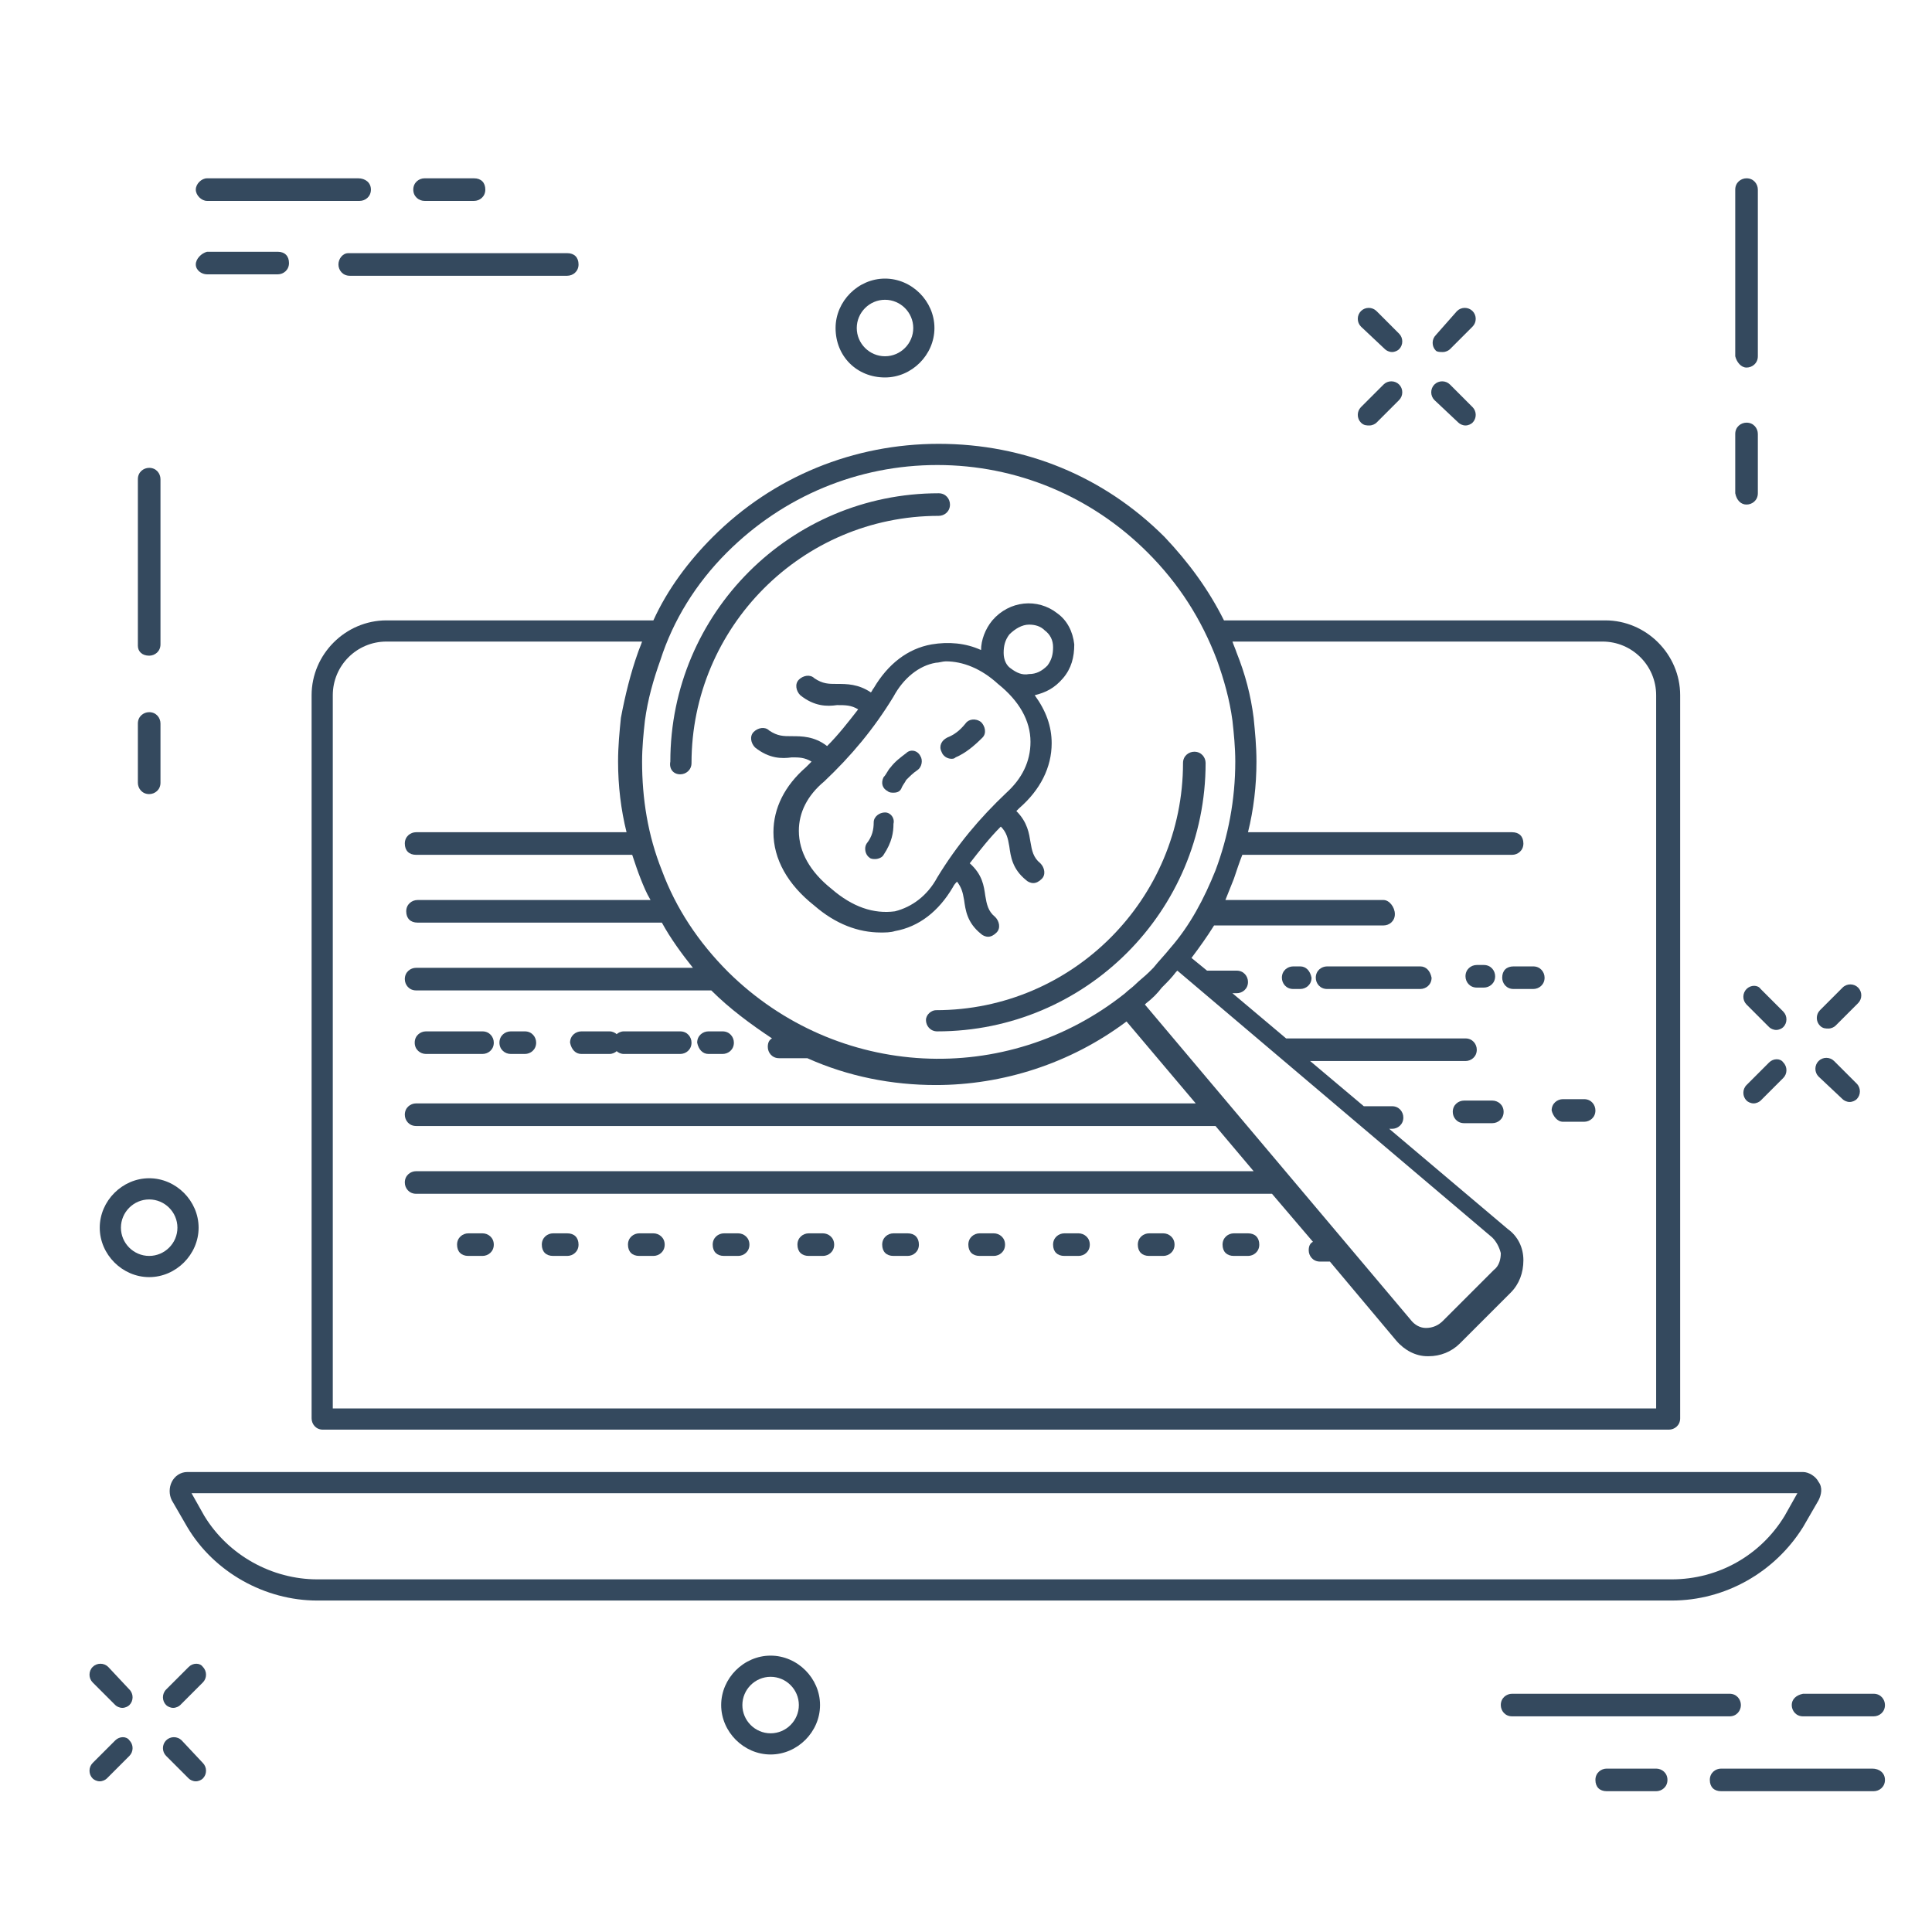 <?xml version="1.0" encoding="UTF-8"?>
<svg width="140px" height="140px" viewBox="0 0 140 140" version="1.1" xmlns="http://www.w3.org/2000/svg" xmlns:xlink="http://www.w3.org/1999/xlink">
    <!-- Generator: Sketch 42 (36781) - http://www.bohemiancoding.com/sketch -->
    <title>cyber-security-professionals</title>
    <desc>Created with Sketch.</desc>
    <defs></defs>
    <g id="Page-1" stroke="none" stroke-width="1" fill="#34495e" fill-rule="evenodd">
        <g id="cyber-security-professionals" fill-rule="nonzero" fill="#34495e">
            <g id="noun_749530_cc" transform="translate(6, 12)">
                <g id="noun_750008_cc">
                    <g id="Page-1">
                        <g id="noun_750008_cc">
                            <g id="Group">
                                <path d="M94.361,13.305 C94.463,13.407 94.668,13.509 94.873,13.509 C95.077,13.509 95.282,13.407 95.384,13.305 C95.691,12.998 95.691,12.486 95.384,12.179 L93.747,10.541 C93.44,10.234 92.928,10.234 92.621,10.541 C92.314,10.848 92.314,11.36 92.621,11.667 L94.361,13.305 Z" id="Shape"></path>
                                <path d="M99.683,18.627 C99.785,18.729 99.99,18.831 100.195,18.831 C100.399,18.831 100.604,18.729 100.706,18.627 C101.013,18.32 101.013,17.808 100.706,17.501 L99.069,15.863 C98.762,15.556 98.25,15.556 97.943,15.863 C97.636,16.17 97.636,16.682 97.943,16.989 L99.683,18.627 Z" id="Shape"></path>
                                <path d="M93.235,18.831 C93.44,18.831 93.645,18.729 93.747,18.627 L95.384,16.989 C95.691,16.682 95.691,16.17 95.384,15.863 C95.077,15.556 94.566,15.556 94.259,15.863 L92.621,17.501 C92.314,17.808 92.314,18.32 92.621,18.627 C92.826,18.831 93.03,18.831 93.235,18.831 Z" id="Shape"></path>
                                <path d="M98.557,13.509 C98.762,13.509 98.966,13.407 99.069,13.305 L100.706,11.667 C101.013,11.36 101.013,10.848 100.706,10.541 C100.399,10.234 99.888,10.234 99.58,10.541 L98.045,12.281 C97.738,12.588 97.738,13.1 98.045,13.407 C98.148,13.509 98.352,13.509 98.557,13.509 Z" id="Shape"></path>
                                <path d="M1.842,108.791 C1.535,108.484 1.023,108.484 0.716,108.791 C0.409,109.098 0.409,109.61 0.716,109.917 L2.354,111.555 C2.456,111.657 2.661,111.759 2.866,111.759 C3.07,111.759 3.275,111.657 3.377,111.555 C3.684,111.248 3.684,110.736 3.377,110.429 L1.842,108.791 Z" id="Shape"></path>
                                <path d="M7.164,114.113 C6.857,113.806 6.345,113.806 6.038,114.113 C5.731,114.42 5.731,114.932 6.038,115.239 L7.676,116.877 C7.778,116.979 7.983,117.081 8.188,117.081 C8.392,117.081 8.597,116.979 8.699,116.877 C9.006,116.57 9.006,116.058 8.699,115.751 L7.164,114.113 Z" id="Shape"></path>
                                <path d="M2.354,114.113 L0.716,115.751 C0.409,116.058 0.409,116.57 0.716,116.877 C0.819,116.979 1.023,117.081 1.228,117.081 C1.433,117.081 1.637,116.979 1.74,116.877 L3.377,115.239 C3.684,114.932 3.684,114.42 3.377,114.113 C3.173,113.806 2.661,113.806 2.354,114.113 Z" id="Shape"></path>
                                <path d="M7.676,108.791 L6.038,110.429 C5.731,110.736 5.731,111.248 6.038,111.555 C6.141,111.657 6.345,111.759 6.55,111.759 C6.755,111.759 6.959,111.657 7.062,111.555 L8.699,109.917 C9.006,109.61 9.006,109.098 8.699,108.791 C8.495,108.484 7.983,108.484 7.676,108.791 Z" id="Shape"></path>
                                <path d="M120.561,59.666 C120.254,59.973 120.254,60.485 120.561,60.792 L122.198,62.43 C122.301,62.532 122.505,62.634 122.71,62.634 C122.915,62.634 123.12,62.532 123.222,62.43 C123.529,62.123 123.529,61.611 123.222,61.304 L121.584,59.666 C121.38,59.359 120.868,59.359 120.561,59.666 Z" id="Shape"></path>
                                <path d="M127.52,67.649 C127.623,67.752 127.827,67.854 128.032,67.854 C128.237,67.854 128.441,67.752 128.544,67.649 C128.851,67.342 128.851,66.83 128.544,66.523 L126.906,64.886 C126.599,64.579 126.088,64.579 125.78,64.886 C125.473,65.193 125.473,65.705 125.78,66.012 L127.52,67.649 Z" id="Shape"></path>
                                <path d="M122.198,64.988 L120.561,66.626 C120.254,66.933 120.254,67.445 120.561,67.752 C120.663,67.854 120.868,67.956 121.073,67.956 C121.277,67.956 121.482,67.854 121.584,67.752 L123.222,66.114 C123.529,65.807 123.529,65.295 123.222,64.988 C123.017,64.681 122.505,64.681 122.198,64.988 Z" id="Shape"></path>
                                <path d="M126.497,62.532 C126.702,62.532 126.906,62.43 127.009,62.327 L128.646,60.69 C128.953,60.383 128.953,59.871 128.646,59.564 C128.339,59.257 127.827,59.257 127.52,59.564 L125.883,61.202 C125.576,61.509 125.576,62.02 125.883,62.327 C126.088,62.532 126.292,62.532 126.497,62.532 Z" id="Shape"></path>
                                <path d="M4.81,35.513 C5.22,35.513 5.629,35.206 5.629,34.695 L5.629,22.72 C5.629,22.311 5.322,21.902 4.81,21.902 C4.401,21.902 3.991,22.209 3.991,22.72 L3.991,34.797 C3.991,35.206 4.298,35.513 4.81,35.513 Z" id="Shape"></path>
                                <path d="M4.81,45.543 C5.22,45.543 5.629,45.236 5.629,44.724 L5.629,40.426 C5.629,40.016 5.322,39.607 4.81,39.607 C4.401,39.607 3.991,39.914 3.991,40.426 L3.991,44.724 C3.991,45.134 4.298,45.543 4.81,45.543 Z" id="Shape"></path>
                                <path d="M120.561,14.635 C120.97,14.635 121.38,14.328 121.38,13.816 L121.38,1.74 C121.38,1.33 121.073,0.921 120.561,0.921 C120.152,0.921 119.742,1.228 119.742,1.74 L119.742,13.816 C119.845,14.226 120.152,14.635 120.561,14.635 Z" id="Shape"></path>
                                <path d="M120.561,24.562 C120.97,24.562 121.38,24.255 121.38,23.744 L121.38,19.445 C121.38,19.036 121.073,18.627 120.561,18.627 C120.152,18.627 119.742,18.934 119.742,19.445 L119.742,23.744 C119.845,24.255 120.152,24.562 120.561,24.562 Z" id="Shape"></path>
                                <path d="M58.131,15.352 C60.076,15.352 61.713,13.714 61.713,11.77 C61.713,9.825 60.076,8.188 58.131,8.188 C56.187,8.188 54.549,9.825 54.549,11.77 C54.549,13.816 56.084,15.352 58.131,15.352 Z M58.131,9.723 C59.257,9.723 60.178,10.644 60.178,11.77 C60.178,12.895 59.257,13.816 58.131,13.816 C57.005,13.816 56.084,12.895 56.084,11.77 C56.084,10.644 57.005,9.723 58.131,9.723 Z" id="Shape"></path>
                                <path d="M49.841,107.973 C47.897,107.973 46.259,109.61 46.259,111.555 C46.259,113.499 47.897,115.137 49.841,115.137 C51.786,115.137 53.423,113.499 53.423,111.555 C53.423,109.61 51.786,107.973 49.841,107.973 Z M49.841,113.602 C48.716,113.602 47.795,112.68 47.795,111.555 C47.795,110.429 48.716,109.508 49.841,109.508 C50.967,109.508 51.888,110.429 51.888,111.555 C51.888,112.68 50.967,113.602 49.841,113.602 Z" id="Shape"></path>
                                <path d="M8.392,76.963 C8.392,75.018 6.755,73.38 4.81,73.38 C2.866,73.38 1.228,75.018 1.228,76.963 C1.228,78.907 2.866,80.545 4.81,80.545 C6.755,80.545 8.392,78.907 8.392,76.963 Z M4.81,79.009 C3.684,79.009 2.763,78.088 2.763,76.963 C2.763,75.837 3.684,74.916 4.81,74.916 C5.936,74.916 6.857,75.837 6.857,76.963 C6.857,78.088 5.936,79.009 4.81,79.009 Z" id="Shape"></path>
                                <path d="M18.524,7.164 C18.524,7.573 18.831,7.983 19.343,7.983 L35.104,7.983 C35.513,7.983 35.923,7.676 35.923,7.164 C35.923,6.652 35.616,6.345 35.104,6.345 L19.241,6.345 C18.831,6.345 18.524,6.755 18.524,7.164 Z" id="Shape"></path>
                                <path d="M9.006,7.88 L14.123,7.88 C14.533,7.88 14.942,7.573 14.942,7.062 C14.942,6.55 14.635,6.243 14.123,6.243 L9.006,6.243 C8.597,6.345 8.188,6.755 8.188,7.164 C8.188,7.573 8.597,7.88 9.006,7.88 Z" id="Shape"></path>
                                <path d="M9.006,2.559 L20.059,2.559 C20.469,2.559 20.878,2.252 20.878,1.74 C20.878,1.228 20.469,0.921 19.957,0.921 L9.006,0.921 C8.597,0.921 8.188,1.33 8.188,1.74 C8.188,2.149 8.597,2.559 9.006,2.559 Z" id="Shape"></path>
                                <path d="M24.767,2.559 L28.349,2.559 C28.759,2.559 29.168,2.252 29.168,1.74 C29.168,1.228 28.861,0.921 28.349,0.921 L24.767,0.921 C24.358,0.921 23.948,1.228 23.948,1.74 C23.948,2.252 24.358,2.559 24.767,2.559 Z" id="Shape"></path>
                                <path d="M120.152,111.555 C120.152,111.145 119.845,110.736 119.333,110.736 L103.572,110.736 C103.162,110.736 102.753,111.043 102.753,111.555 C102.753,111.964 103.06,112.373 103.572,112.373 L119.333,112.373 C119.845,112.373 120.152,111.964 120.152,111.555 Z" id="Shape"></path>
                                <path d="M123.836,111.555 C123.836,111.964 124.143,112.373 124.655,112.373 L129.772,112.373 C130.181,112.373 130.591,112.066 130.591,111.555 C130.591,111.145 130.284,110.736 129.772,110.736 L124.655,110.736 C124.143,110.838 123.836,111.145 123.836,111.555 Z" id="Shape"></path>
                                <path d="M129.67,116.16 L118.719,116.16 C118.309,116.16 117.9,116.467 117.9,116.979 C117.9,117.491 118.207,117.798 118.719,117.798 L129.772,117.798 C130.181,117.798 130.591,117.491 130.591,116.979 C130.591,116.467 130.181,116.16 129.67,116.16 Z" id="Shape"></path>
                                <path d="M114.011,116.16 L110.429,116.16 C110.02,116.16 109.61,116.467 109.61,116.979 C109.61,117.491 109.917,117.798 110.429,117.798 L114.011,117.798 C114.42,117.798 114.83,117.491 114.83,116.979 C114.83,116.467 114.42,116.16 114.011,116.16 Z" id="Shape"></path>
                                <path d="M22.004,32.955 C19.036,32.955 16.58,35.411 16.58,38.379 L16.58,90.779 C16.58,91.188 16.887,91.598 17.398,91.598 L114.932,91.598 C115.341,91.598 115.751,91.291 115.751,90.779 L115.751,38.379 C115.751,35.411 113.295,32.955 110.327,32.955 L82.694,32.955 C81.568,30.703 80.135,28.759 78.395,26.916 C73.995,22.516 68.263,20.162 62.02,20.162 C55.88,20.162 50.046,22.516 45.645,26.916 C43.905,28.656 42.37,30.703 41.347,32.955 L22.004,32.955 Z M110.122,34.49 C112.271,34.49 114.011,36.23 114.011,38.379 L114.011,90.062 L18.115,90.062 L18.115,38.379 C18.115,36.23 19.855,34.49 22.004,34.49 L40.528,34.49 C40.426,34.797 40.323,35.002 40.221,35.309 C39.709,36.741 39.3,38.379 38.993,40.016 C38.891,41.04 38.788,42.063 38.788,43.189 L38.788,43.189 C38.788,44.929 38.993,46.669 39.402,48.306 L24.153,48.306 C23.744,48.306 23.334,48.613 23.334,49.125 C23.334,49.637 23.641,49.944 24.153,49.944 L39.812,49.944 C40.016,50.558 40.221,51.172 40.426,51.684 C40.63,52.195 40.835,52.707 41.142,53.219 L33.671,53.219 L24.255,53.219 C23.846,53.219 23.437,53.526 23.437,54.038 C23.437,54.549 23.744,54.856 24.255,54.856 L33.671,54.856 L41.961,54.856 C42.575,55.982 43.394,57.108 44.212,58.131 L24.153,58.131 C23.744,58.131 23.334,58.438 23.334,58.95 C23.334,59.359 23.641,59.769 24.153,59.769 L45.543,59.769 L45.543,59.769 C46.873,61.099 48.409,62.225 49.944,63.248 C49.739,63.351 49.637,63.555 49.637,63.862 C49.637,64.272 49.944,64.681 50.455,64.681 L52.502,64.681 L52.502,64.681 C55.47,66.012 58.643,66.626 61.816,66.626 C66.626,66.626 71.538,65.091 75.632,62.02 L80.647,67.956 L24.153,67.956 C23.744,67.956 23.334,68.263 23.334,68.775 C23.334,69.184 23.641,69.594 24.153,69.594 L81.977,69.594 L82.08,69.594 L84.843,72.869 L24.153,72.869 C23.744,72.869 23.334,73.176 23.334,73.688 C23.334,74.097 23.641,74.506 24.153,74.506 L86.173,74.506 L89.141,77.986 C88.937,78.088 88.834,78.293 88.834,78.6 C88.834,79.009 89.141,79.419 89.653,79.419 L90.37,79.419 L95.18,85.15 C95.794,85.866 96.612,86.276 97.431,86.276 L97.534,86.276 C98.352,86.276 99.171,85.969 99.785,85.355 L103.47,81.67 C104.084,81.056 104.391,80.237 104.391,79.316 C104.391,78.395 103.981,77.577 103.265,77.065 L94.668,69.798 L94.873,69.798 C95.282,69.798 95.691,69.491 95.691,68.98 C95.691,68.57 95.384,68.161 94.873,68.161 L92.826,68.161 L92.826,68.161 L88.937,64.886 L100.195,64.886 C100.604,64.886 101.013,64.579 101.013,64.067 C101.013,63.658 100.706,63.248 100.195,63.248 L87.197,63.248 L83.308,59.973 L83.615,59.973 C84.024,59.973 84.434,59.666 84.434,59.155 C84.434,58.745 84.127,58.336 83.615,58.336 L81.568,58.336 C81.568,58.336 81.568,58.336 81.466,58.336 L80.34,57.415 C80.954,56.596 81.466,55.88 81.977,55.061 L94.259,55.061 C94.668,55.061 95.077,54.754 95.077,54.242 C95.077,53.73 94.668,53.219 94.259,53.219 L82.796,53.219 C83.001,52.707 83.205,52.195 83.41,51.684 C83.615,51.07 83.82,50.455 84.024,49.944 L103.572,49.944 C103.981,49.944 104.391,49.637 104.391,49.125 C104.391,48.613 104.084,48.306 103.572,48.306 L84.434,48.306 C84.843,46.669 85.048,44.929 85.048,43.189 C85.048,42.063 84.945,41.04 84.843,40.016 C84.638,38.379 84.229,36.844 83.615,35.309 C83.513,35.002 83.41,34.797 83.308,34.49 L110.122,34.49 Z M78.191,59.564 C78.6,59.155 78.907,58.848 79.214,58.438 L79.316,58.336 L102.139,77.679 C102.446,77.986 102.651,78.395 102.753,78.805 C102.753,79.214 102.651,79.726 102.241,80.033 L98.557,83.717 C98.25,84.024 97.841,84.229 97.329,84.229 C96.92,84.229 96.51,84.024 96.203,83.615 L96.203,83.615 L76.963,60.792 L77.065,60.69 C77.474,60.383 77.884,59.973 78.191,59.564 Z M46.669,28.042 C50.763,23.948 56.187,21.697 61.918,21.697 C67.649,21.697 73.073,23.948 77.167,28.042 C79.419,30.294 81.056,32.852 82.182,35.82 C82.694,37.253 83.103,38.686 83.308,40.221 C83.41,41.142 83.513,42.166 83.513,43.189 C83.513,45.952 83.001,48.613 82.08,51.07 C81.261,53.116 80.237,55.061 78.805,56.698 C78.395,57.21 77.986,57.62 77.577,58.131 C77.474,58.234 77.372,58.336 77.27,58.438 C76.963,58.745 76.553,59.052 76.246,59.359 C76.041,59.564 75.734,59.769 75.53,59.973 C66.933,66.83 54.652,66.216 46.771,58.438 C44.622,56.289 42.984,53.833 41.961,51.07 C40.938,48.511 40.528,45.85 40.528,43.189 C40.528,42.166 40.63,41.142 40.733,40.221 C40.938,38.686 41.347,37.253 41.859,35.82 C42.78,32.955 44.417,30.294 46.669,28.042 Z" id="Shape"></path>
                                <path d="M124.655,98.659 L125.78,96.715 C125.985,96.305 126.088,95.794 125.78,95.384 C125.576,94.975 125.064,94.668 124.655,94.668 L7.573,94.668 C7.062,94.668 6.652,94.975 6.448,95.384 C6.243,95.794 6.243,96.305 6.448,96.715 L7.573,98.659 C9.518,101.934 13.202,103.981 16.989,103.981 L115.137,103.981 C119.026,103.981 122.608,101.934 124.655,98.659 Z M8.802,97.841 L7.88,96.203 L124.245,96.203 L123.324,97.841 C121.584,100.706 118.514,102.446 115.137,102.446 L16.989,102.446 C13.714,102.446 10.541,100.706 8.802,97.841 Z" id="Shape"></path>
                                <path d="M61.509,34.695 C59.769,35.002 58.336,36.127 57.312,37.867 C57.21,37.97 57.21,38.072 57.108,38.174 C56.187,37.56 55.368,37.56 54.652,37.56 C54.038,37.56 53.628,37.56 53.014,37.151 C52.707,36.844 52.195,36.946 51.888,37.253 C51.581,37.56 51.684,38.072 51.991,38.379 C53.014,39.198 53.935,39.198 54.652,39.095 C55.266,39.095 55.675,39.095 56.187,39.402 C55.47,40.323 54.754,41.245 53.935,42.063 C53.014,41.347 52.093,41.347 51.377,41.347 C50.763,41.347 50.353,41.347 49.739,40.938 C49.432,40.63 48.92,40.733 48.613,41.04 C48.306,41.347 48.409,41.859 48.716,42.166 C49.739,42.984 50.66,42.984 51.377,42.882 C51.888,42.882 52.298,42.882 52.809,43.189 C52.707,43.291 52.605,43.394 52.4,43.598 C50.865,44.929 50.046,46.566 50.046,48.306 C50.046,50.251 51.07,52.093 53.014,53.628 C54.549,54.959 56.187,55.573 57.824,55.573 C58.131,55.573 58.541,55.573 58.848,55.47 C60.587,55.163 62.02,54.038 63.044,52.298 C63.146,52.093 63.248,51.991 63.351,51.888 C63.658,52.298 63.76,52.605 63.862,53.219 C63.965,53.935 64.067,54.856 65.091,55.675 C65.193,55.777 65.398,55.88 65.602,55.88 C65.807,55.88 66.012,55.777 66.216,55.573 C66.523,55.266 66.421,54.754 66.114,54.447 C65.602,54.038 65.5,53.526 65.398,52.912 C65.295,52.195 65.193,51.377 64.272,50.558 C64.988,49.637 65.705,48.716 66.523,47.897 C66.933,48.306 67.035,48.716 67.138,49.33 C67.24,50.046 67.342,50.967 68.366,51.786 C68.468,51.888 68.673,51.991 68.877,51.991 C69.082,51.991 69.287,51.888 69.491,51.684 C69.798,51.377 69.696,50.865 69.389,50.558 C68.877,50.148 68.775,49.637 68.673,49.023 C68.57,48.409 68.468,47.59 67.649,46.771 C67.752,46.669 67.752,46.669 67.854,46.566 C69.389,45.236 70.208,43.598 70.208,41.859 C70.208,40.63 69.798,39.505 68.98,38.379 C69.798,38.174 70.412,37.867 71.027,37.151 C71.641,36.434 71.845,35.616 71.845,34.695 C71.743,33.773 71.334,32.955 70.617,32.443 C69.184,31.317 67.138,31.522 65.909,32.955 C65.398,33.569 65.091,34.388 65.091,35.104 C63.965,34.592 62.737,34.49 61.509,34.695 Z M66.933,45.441 C64.988,47.283 63.351,49.227 61.918,51.581 C61.202,52.912 60.076,53.73 58.848,54.038 C57.312,54.242 55.777,53.73 54.242,52.4 L54.242,52.4 C52.707,51.172 51.888,49.739 51.888,48.204 C51.888,46.873 52.502,45.645 53.73,44.622 C55.675,42.78 57.312,40.835 58.745,38.481 C59.462,37.151 60.587,36.23 61.816,36.025 C62.02,36.025 62.327,35.923 62.532,35.923 C63.76,35.923 65.091,36.434 66.319,37.56 C67.854,38.788 68.673,40.221 68.673,41.756 C68.673,43.189 68.059,44.417 66.933,45.441 Z M66.728,35.309 C66.728,34.797 66.83,34.388 67.138,33.978 C67.547,33.569 68.059,33.262 68.57,33.262 C68.98,33.262 69.389,33.364 69.696,33.671 C70.105,33.978 70.31,34.388 70.31,34.899 C70.31,35.411 70.208,35.82 69.901,36.23 L69.901,36.23 C69.491,36.639 69.082,36.844 68.57,36.844 C68.059,36.946 67.649,36.741 67.24,36.434 L67.24,36.434 L67.24,36.434 C66.933,36.23 66.728,35.82 66.728,35.309 Z" id="Shape"></path>
                                <path d="M59.666,42.575 C59.257,42.882 58.848,43.189 58.541,43.598 C58.336,43.803 58.234,44.11 58.029,44.315 C57.824,44.724 57.927,45.134 58.336,45.338 C58.438,45.441 58.643,45.441 58.745,45.441 C59.052,45.441 59.257,45.338 59.359,45.031 C59.462,44.827 59.564,44.724 59.666,44.52 C59.973,44.212 60.178,44.008 60.485,43.803 C60.792,43.598 60.895,43.087 60.69,42.78 C60.485,42.37 59.973,42.268 59.666,42.575 Z" id="Shape"></path>
                                <path d="M58.131,46.873 C57.722,46.873 57.312,47.18 57.312,47.59 C57.312,48.102 57.21,48.613 56.801,49.125 C56.596,49.432 56.698,49.944 57.005,50.148 C57.108,50.251 57.312,50.251 57.415,50.251 C57.62,50.251 57.927,50.148 58.029,49.944 C58.643,49.023 58.745,48.306 58.745,47.692 C58.848,47.283 58.541,46.873 58.131,46.873 Z" id="Shape"></path>
                                <path d="M63.965,40.426 C63.555,40.938 63.146,41.245 62.634,41.449 C62.225,41.654 62.02,42.063 62.225,42.473 C62.327,42.78 62.634,42.984 62.941,42.984 C63.044,42.984 63.146,42.984 63.248,42.882 C63.965,42.575 64.579,42.063 65.193,41.449 C65.5,41.142 65.398,40.63 65.091,40.323 C64.681,40.016 64.17,40.119 63.965,40.426 Z" id="Shape"></path>
                                <path d="M61.099,61.918 C61.099,62.327 61.406,62.737 61.918,62.737 C72.664,62.737 81.363,54.038 81.363,43.291 C81.363,42.882 81.056,42.473 80.545,42.473 C80.135,42.473 79.726,42.78 79.726,43.291 C79.726,53.116 71.743,61.202 61.816,61.202 C61.509,61.202 61.099,61.509 61.099,61.918 Z" id="Shape"></path>
                                <path d="M43.291,44.11 C43.701,44.11 44.11,43.803 44.11,43.291 C44.11,33.466 52.093,25.381 62.02,25.381 C62.43,25.381 62.839,25.074 62.839,24.562 C62.839,24.153 62.532,23.744 62.02,23.744 C51.274,23.744 42.575,32.443 42.575,43.189 C42.473,43.701 42.78,44.11 43.291,44.11 Z" id="Shape"></path>
                                <path d="M88.22,58.029 L87.709,58.029 C87.299,58.029 86.89,58.336 86.89,58.848 C86.89,59.257 87.197,59.666 87.709,59.666 L88.22,59.666 C88.63,59.666 89.039,59.359 89.039,58.848 C88.937,58.336 88.63,58.029 88.22,58.029 Z" id="Shape"></path>
                                <path d="M101.525,59.564 C101.934,59.564 102.344,59.257 102.344,58.745 C102.344,58.336 102.037,57.927 101.525,57.927 L101.013,57.927 C100.604,57.927 100.195,58.234 100.195,58.745 C100.195,59.155 100.502,59.564 101.013,59.564 L101.525,59.564 Z" id="Shape"></path>
                                <path d="M96.92,58.029 L94.873,58.029 L94.566,58.029 L94.259,58.029 L90.165,58.029 C89.755,58.029 89.346,58.336 89.346,58.848 C89.346,59.257 89.653,59.666 90.165,59.666 L94.259,59.666 L94.566,59.666 L94.873,59.666 L96.92,59.666 C97.329,59.666 97.738,59.359 97.738,58.848 C97.636,58.336 97.329,58.029 96.92,58.029 Z" id="Shape"></path>
                                <path d="M102.855,58.848 C102.855,59.257 103.162,59.666 103.674,59.666 L105.107,59.666 C105.516,59.666 105.926,59.359 105.926,58.848 C105.926,58.438 105.619,58.029 105.107,58.029 L103.674,58.029 C103.162,58.029 102.855,58.336 102.855,58.848 Z" id="Shape"></path>
                                <path d="M107.256,69.287 L108.791,69.287 C109.201,69.287 109.61,68.98 109.61,68.468 C109.61,68.059 109.303,67.649 108.791,67.649 L107.256,67.649 C106.847,67.649 106.438,67.956 106.438,68.468 C106.54,68.877 106.847,69.287 107.256,69.287 Z" id="Shape"></path>
                                <path d="M102.139,67.752 L100.092,67.752 C99.683,67.752 99.273,68.059 99.273,68.57 C99.273,68.98 99.58,69.389 100.092,69.389 L102.139,69.389 C102.548,69.389 102.958,69.082 102.958,68.57 C102.958,68.059 102.548,67.752 102.139,67.752 Z" id="Shape"></path>
                                <path d="M45.338,64.374 L46.362,64.374 C46.771,64.374 47.18,64.067 47.18,63.555 C47.18,63.146 46.873,62.737 46.362,62.737 L45.338,62.737 C44.929,62.737 44.52,63.044 44.52,63.555 C44.622,64.067 44.929,64.374 45.338,64.374 Z" id="Shape"></path>
                                <path d="M36.127,64.374 L38.174,64.374 C38.379,64.374 38.584,64.272 38.686,64.17 C38.788,64.272 38.993,64.374 39.198,64.374 L43.291,64.374 C43.701,64.374 44.11,64.067 44.11,63.555 C44.11,63.146 43.803,62.737 43.291,62.737 L39.198,62.737 C38.993,62.737 38.788,62.839 38.686,62.941 C38.584,62.839 38.379,62.737 38.174,62.737 L36.127,62.737 C35.718,62.737 35.309,63.044 35.309,63.555 C35.411,64.067 35.718,64.374 36.127,64.374 Z" id="Shape"></path>
                                <path d="M31.01,64.374 L32.034,64.374 C32.443,64.374 32.852,64.067 32.852,63.555 C32.852,63.146 32.545,62.737 32.034,62.737 L31.01,62.737 C30.601,62.737 30.191,63.044 30.191,63.555 C30.191,64.067 30.601,64.374 31.01,64.374 Z" id="Shape"></path>
                                <path d="M24.87,64.374 L28.963,64.374 C29.373,64.374 29.782,64.067 29.782,63.555 C29.782,63.146 29.475,62.737 28.963,62.737 L24.87,62.737 C24.46,62.737 24.051,63.044 24.051,63.555 C24.051,64.067 24.46,64.374 24.87,64.374 Z" id="Shape"></path>
                                <path d="M84.434,77.372 L83.41,77.372 C83.001,77.372 82.591,77.679 82.591,78.191 C82.591,78.702 82.898,79.009 83.41,79.009 L84.434,79.009 C84.843,79.009 85.252,78.702 85.252,78.191 C85.252,77.679 84.945,77.372 84.434,77.372 Z" id="Shape"></path>
                                <path d="M78.293,77.372 L77.27,77.372 C76.86,77.372 76.451,77.679 76.451,78.191 C76.451,78.702 76.758,79.009 77.27,79.009 L78.293,79.009 C78.702,79.009 79.112,78.702 79.112,78.191 C79.112,77.679 78.702,77.372 78.293,77.372 Z" id="Shape"></path>
                                <path d="M28.963,77.372 L27.94,77.372 C27.53,77.372 27.121,77.679 27.121,78.191 C27.121,78.702 27.428,79.009 27.94,79.009 L28.963,79.009 C29.373,79.009 29.782,78.702 29.782,78.191 C29.782,77.679 29.373,77.372 28.963,77.372 Z" id="Shape"></path>
                                <path d="M35.104,77.372 L34.08,77.372 C33.671,77.372 33.262,77.679 33.262,78.191 C33.262,78.702 33.569,79.009 34.08,79.009 L35.104,79.009 C35.513,79.009 35.923,78.702 35.923,78.191 C35.923,77.679 35.616,77.372 35.104,77.372 Z" id="Shape"></path>
                                <path d="M53.628,77.372 L52.605,77.372 C52.195,77.372 51.786,77.679 51.786,78.191 C51.786,78.702 52.093,79.009 52.605,79.009 L53.628,79.009 C54.038,79.009 54.447,78.702 54.447,78.191 C54.447,77.679 54.038,77.372 53.628,77.372 Z" id="Shape"></path>
                                <path d="M47.487,77.372 L46.464,77.372 C46.055,77.372 45.645,77.679 45.645,78.191 C45.645,78.702 45.952,79.009 46.464,79.009 L47.487,79.009 C47.897,79.009 48.306,78.702 48.306,78.191 C48.306,77.679 47.897,77.372 47.487,77.372 Z" id="Shape"></path>
                                <path d="M72.152,77.372 L71.129,77.372 C70.72,77.372 70.31,77.679 70.31,78.191 C70.31,78.702 70.617,79.009 71.129,79.009 L72.152,79.009 C72.562,79.009 72.971,78.702 72.971,78.191 C72.971,77.679 72.562,77.372 72.152,77.372 Z" id="Shape"></path>
                                <path d="M41.347,77.372 L40.323,77.372 C39.914,77.372 39.505,77.679 39.505,78.191 C39.505,78.702 39.812,79.009 40.323,79.009 L41.347,79.009 C41.756,79.009 42.166,78.702 42.166,78.191 C42.166,77.679 41.756,77.372 41.347,77.372 Z" id="Shape"></path>
                                <path d="M59.769,77.372 L58.745,77.372 C58.336,77.372 57.927,77.679 57.927,78.191 C57.927,78.702 58.234,79.009 58.745,79.009 L59.769,79.009 C60.178,79.009 60.587,78.702 60.587,78.191 C60.587,77.679 60.28,77.372 59.769,77.372 Z" id="Shape"></path>
                                <path d="M66.012,77.372 L64.988,77.372 C64.579,77.372 64.17,77.679 64.17,78.191 C64.17,78.702 64.477,79.009 64.988,79.009 L66.012,79.009 C66.421,79.009 66.83,78.702 66.83,78.191 C66.83,77.679 66.421,77.372 66.012,77.372 Z" id="Shape"></path>
                            </g>
                        </g>
                    </g>
                </g>
            </g>
        </g>
    </g>
</svg>